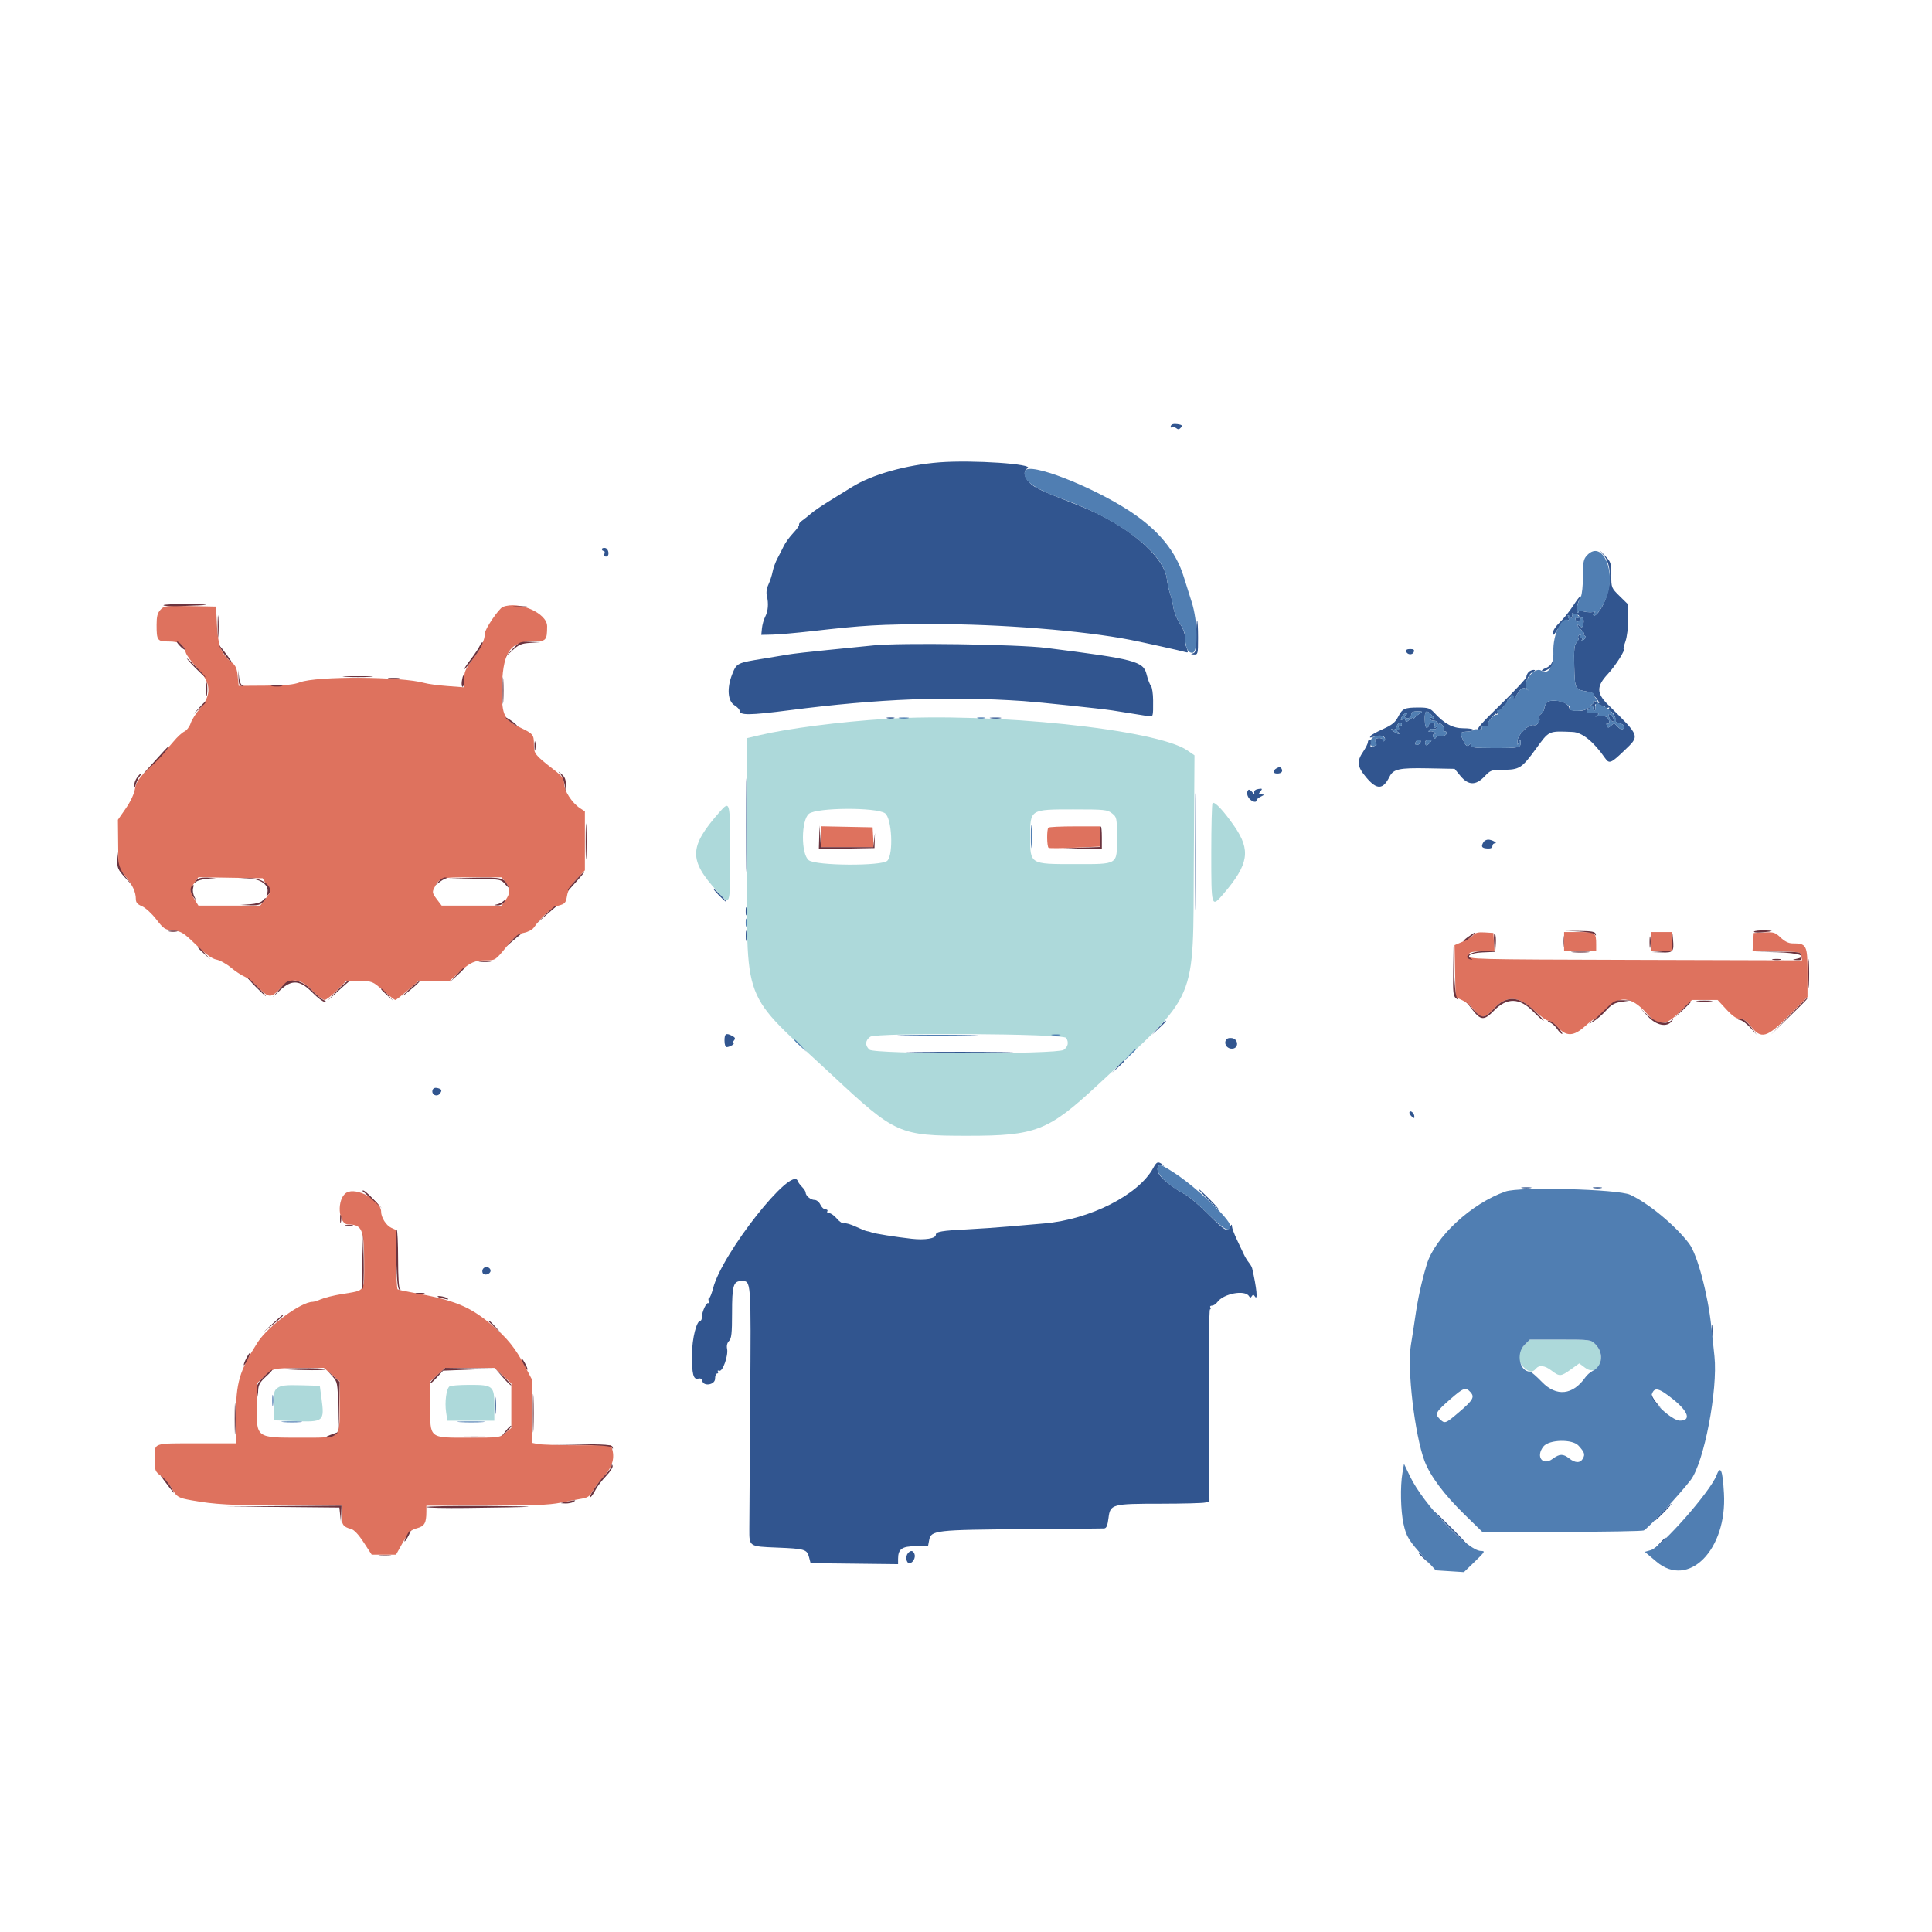 <svg id="svg" version="1.1" xmlns="http://www.w3.org/2000/svg" xmlns:xlink="http://www.w3.org/1999/xlink" width="400" height="400" viewBox="0, 0, 400,400"><g id="svgg"><path id="path0" d="M183.398 148.836 C 173.929 149.430,163.166 150.818,157.324 152.196 L 154.688 152.819 154.694 176.116 C 154.704 209.068,153.012 204.618,172.406 222.702 C 185.392 234.810,186.169 235.156,200.391 235.156 C 214.435 235.156,217.031 234.144,227.190 224.703 C 248.372 205.019,246.970 208.279,247.165 178.290 L 247.307 156.385 245.821 155.363 C 239.478 150.998,205.515 147.446,183.398 148.836 M251.047 166.271 C 250.901 166.417,250.781 171.077,250.781 176.628 C 250.781 187.938,250.799 187.996,253.294 185.081 C 258.539 178.954,259.006 176.051,255.551 171.053 C 253.331 167.842,251.461 165.857,251.047 166.271 M148.971 168.134 C 142.611 175.369,142.547 178.031,148.574 184.641 C 151.246 187.571,151.172 187.795,151.172 176.781 C 151.172 165.823,151.134 165.674,148.971 168.134 M183.240 168.386 C 184.647 169.388,185.015 176.771,183.729 178.192 C 182.682 179.348,168.924 179.268,167.435 178.097 C 165.820 176.826,165.852 169.819,167.480 168.486 C 169.072 167.183,181.441 167.104,183.240 168.386 M230.221 168.388 C 231.220 169.174,231.250 169.322,231.250 173.444 C 231.250 179.147,231.642 178.906,222.356 178.906 C 213.223 178.906,213.281 178.943,213.281 173.242 C 213.281 167.556,213.247 167.578,222.195 167.578 C 228.682 167.578,229.267 167.637,230.221 168.388 M220.738 214.887 C 221.322 215.809,221.132 216.726,220.226 217.361 C 218.866 218.313,181.066 218.277,180.011 217.322 C 179.048 216.450,179.112 215.412,180.176 214.644 C 181.399 213.761,220.172 213.993,220.738 214.887 M315.595 278.486 C 314.138 279.942,314.068 281.682,315.412 283.026 C 316.511 284.125,317.274 284.236,317.969 283.398 C 318.677 282.545,319.798 282.679,321.254 283.789 C 322.891 285.037,323.151 285.020,325.234 283.524 L 326.963 282.282 328.191 283.190 C 330.960 285.238,332.829 280.840,330.275 278.287 C 329.356 277.368,329.171 277.344,323.035 277.344 L 316.737 277.344 315.595 278.486 M57.520 287.316 C 56.736 287.868,56.641 288.265,56.641 290.993 L 56.641 294.052 60.840 294.218 C 67.045 294.464,67.209 294.329,66.559 289.500 L 66.211 286.914 62.305 286.806 C 59.241 286.721,58.209 286.831,57.520 287.316 M93.085 287.029 C 92.425 287.449,92.043 290.256,92.360 292.365 L 92.626 294.141 97.485 294.141 L 102.344 294.141 102.344 291.076 C 102.344 286.940,102.082 286.717,97.235 286.725 C 95.211 286.728,93.343 286.865,93.085 287.029 " stroke="none" fill="#add9da" fill-rule="evenodd"></path><path id="path1" d="M33.228 126.235 C 32.608 126.901,32.422 127.617,32.422 129.339 C 32.422 132.624,32.558 132.813,34.942 132.813 C 37.142 132.813,37.940 133.341,38.479 135.156 C 38.639 135.693,39.714 137.131,40.869 138.350 C 43.713 141.353,43.884 143.817,41.443 146.638 C 40.603 147.608,39.719 148.999,39.478 149.729 C 39.237 150.459,38.646 151.236,38.164 151.456 C 37.683 151.675,36.677 152.601,35.930 153.513 C 35.182 154.426,33.137 156.634,31.386 158.420 C 28.689 161.172,28.161 161.926,27.933 163.354 C 27.771 164.368,27.017 165.973,26.039 167.383 L 24.414 169.727 24.465 174.683 L 24.517 179.639 25.908 181.336 C 27.433 183.198,28.125 184.700,28.125 186.153 C 28.125 186.852,28.458 187.238,29.399 187.631 C 30.100 187.924,31.423 189.135,32.339 190.322 C 33.876 192.314,34.148 192.494,35.866 192.660 C 37.551 192.821,38.002 193.104,40.606 195.632 C 42.624 197.591,43.880 198.500,44.808 198.674 C 45.537 198.811,46.871 199.542,47.773 200.299 C 48.676 201.056,49.941 201.901,50.586 202.176 C 51.230 202.452,52.541 203.481,53.499 204.464 C 55.629 206.649,56.123 206.673,57.961 204.688 C 60.155 202.316,62.036 202.425,64.648 205.078 C 65.707 206.152,66.849 207.031,67.188 207.031 C 67.526 207.031,68.668 206.152,69.727 205.078 L 71.650 203.125 74.369 203.125 C 77.072 203.125,77.101 203.137,79.333 205.078 C 80.568 206.152,81.701 207.031,81.850 207.031 C 81.999 207.031,83.135 206.152,84.375 205.078 L 86.630 203.125 89.839 203.125 L 93.049 203.125 95.054 201.323 C 97.418 199.197,98.256 198.828,100.723 198.828 C 102.532 198.828,102.610 198.776,104.784 196.114 C 106.607 193.883,107.265 193.351,108.481 193.125 C 109.303 192.972,110.217 192.486,110.536 192.030 C 112.123 189.769,114.264 187.866,115.639 187.496 C 116.979 187.135,117.147 186.942,117.395 185.476 C 117.590 184.323,118.164 183.325,119.381 182.023 L 121.094 180.192 121.094 174.090 L 121.094 167.987 120.060 167.309 C 118.441 166.249,116.797 163.719,116.797 162.290 C 116.797 161.218,116.464 160.765,114.613 159.321 C 110.740 156.299,110.547 156.057,110.541 154.217 C 110.533 152.083,110.423 151.944,107.682 150.620 C 104.410 149.040,103.905 148.038,103.925 143.164 C 103.956 135.300,105.462 132.813,110.190 132.813 C 113.086 132.813,113.265 132.631,113.276 129.663 C 113.286 126.931,107.386 124.356,104.102 125.658 C 103.275 125.986,100.391 130.233,100.391 131.121 C 100.391 132.504,99.526 134.305,97.710 136.708 C 96.382 138.465,96.094 139.154,96.094 140.573 L 96.094 142.300 92.641 142.039 C 90.742 141.896,88.610 141.613,87.905 141.410 C 83.138 140.043,65.568 139.944,62.086 141.265 C 60.782 141.760,58.996 141.932,54.883 141.958 L 49.414 141.992 49.211 139.970 C 49.051 138.386,48.783 137.772,47.969 137.132 C 45.819 135.441,45.133 133.722,44.922 129.492 L 44.727 125.586 39.381 125.477 C 34.293 125.374,33.996 125.411,33.228 126.235 M169.922 173.231 L 169.922 175.391 175.411 175.391 L 180.900 175.391 180.782 173.340 L 180.664 171.289 175.293 171.180 L 169.922 171.072 169.922 173.231 M217.057 171.354 C 216.688 171.723,216.733 175.305,217.110 175.538 C 217.282 175.644,219.743 175.628,222.579 175.502 L 227.734 175.273 227.734 173.183 L 227.734 171.094 222.526 171.094 C 219.661 171.094,217.201 171.211,217.057 171.354 M55.201 183.254 L 56.023 184.673 54.945 186.086 L 53.866 187.500 47.473 187.500 L 41.079 187.500 40.266 186.184 C 39.253 184.546,39.254 184.190,40.267 182.766 L 41.082 181.622 47.730 181.729 L 54.379 181.836 55.201 183.254 M104.659 182.670 C 105.682 183.970,105.682 184.931,104.661 186.365 L 103.853 187.500 97.650 187.500 L 91.446 187.500 90.422 186.158 C 89.538 184.999,89.463 184.693,89.867 183.912 C 91.041 181.643,91.050 181.641,97.688 181.641 L 103.850 181.641 104.659 182.670 M305.049 193.589 C 304.749 193.951,303.749 194.571,302.826 194.966 L 301.150 195.685 301.258 201.063 L 301.367 206.440 302.763 207.097 C 303.531 207.458,304.639 208.382,305.225 209.150 C 306.617 210.976,307.343 210.912,309.333 208.789 C 311.907 206.043,314.449 206.163,317.611 209.180 C 318.850 210.361,320.196 211.328,320.602 211.328 C 321.008 211.328,321.885 211.943,322.551 212.695 C 324.269 214.635,325.826 214.581,328.125 212.500 C 329.075 211.641,330.006 210.938,330.195 210.938 C 330.385 210.938,331.387 210.059,332.422 208.984 C 335.261 206.038,337.752 206.270,340.901 209.773 C 343.451 212.609,344.720 212.537,347.921 209.375 L 350.294 207.031 352.955 207.031 L 355.617 207.031 357.422 208.984 C 358.699 210.367,359.524 210.938,360.245 210.938 C 360.965 210.938,361.624 211.394,362.500 212.500 C 364.646 215.209,365.801 214.880,370.417 210.247 L 374.219 206.431 374.219 201.325 C 374.219 195.649,374.042 195.313,371.072 195.313 C 370.315 195.313,369.484 194.901,368.670 194.123 C 367.545 193.048,367.218 192.945,365.256 193.049 L 363.086 193.164 362.967 195.008 L 362.849 196.851 367.850 196.961 C 372.705 197.067,372.855 197.096,372.977 197.951 L 373.102 198.832 338.602 198.733 C 304.395 198.634,304.102 198.626,304.102 197.852 C 304.102 197.158,304.401 197.057,306.759 196.954 L 309.416 196.838 309.298 195.001 L 309.180 193.164 307.388 193.048 C 306.080 192.963,305.448 193.109,305.049 193.589 M323.828 194.922 L 323.828 196.875 327.148 196.875 L 330.469 196.875 330.469 195.540 C 330.469 193.086,330.306 192.969,326.911 192.969 L 323.828 192.969 323.828 194.922 M341.797 194.922 L 341.797 196.875 343.945 196.875 L 346.094 196.875 346.094 194.922 L 346.094 192.969 343.945 192.969 L 341.797 192.969 341.797 194.922 M71.756 246.918 C 69.657 248.139,69.965 253.516,72.133 253.516 C 74.927 253.516,75.391 254.598,75.391 261.125 C 75.391 267.691,75.807 267.087,70.703 267.936 C 69.092 268.204,67.196 268.673,66.491 268.977 C 65.785 269.282,64.994 269.531,64.733 269.532 C 62.327 269.533,55.487 274.569,53.347 277.915 C 49.562 283.831,48.850 286.256,48.838 293.262 L 48.828 298.828 41.048 298.828 C 31.466 298.828,32.031 298.633,32.031 301.949 C 32.031 304.505,32.077 304.630,33.374 305.619 C 34.113 306.183,35.107 307.338,35.584 308.186 C 36.560 309.922,36.896 310.123,39.648 310.620 C 44.438 311.484,47.807 311.672,58.887 311.695 L 70.703 311.719 70.703 313.624 C 70.703 315.627,71.046 316.140,72.656 316.543 C 73.294 316.703,74.210 317.671,75.295 319.332 L 76.958 321.875 79.476 321.875 L 81.993 321.875 83.409 319.343 C 84.624 317.170,85.036 316.754,86.313 316.410 C 87.897 315.984,88.266 315.340,88.276 312.988 L 88.281 311.719 100.684 311.718 C 110.277 311.718,113.750 311.582,116.016 311.120 C 117.627 310.792,119.628 310.414,120.462 310.281 C 121.627 310.095,122.125 309.764,122.610 308.851 C 122.958 308.198,123.998 306.834,124.921 305.822 C 126.663 303.911,127.270 302.098,126.798 300.217 L 126.548 299.219 119.573 299.219 C 115.736 299.219,112.048 299.109,111.377 298.975 L 110.156 298.730 110.156 292.198 L 110.156 285.665 108.740 282.969 C 106.715 279.116,105.016 277.010,101.649 274.178 C 97.190 270.428,93.959 269.133,85.161 267.569 C 83.767 267.321,82.492 267.036,82.329 266.935 C 82.165 266.833,82.031 264.033,82.031 260.711 L 82.031 254.671 81.025 254.212 C 79.947 253.721,78.906 252.072,78.906 250.854 C 78.906 248.531,73.808 245.725,71.756 246.918 M68.680 284.601 L 70.313 285.998 70.313 291.046 C 70.313 297.989,70.731 297.656,62.008 297.656 C 53.039 297.656,53.125 297.720,53.125 291.079 L 53.125 286.487 54.590 285.088 C 56.510 283.253,56.443 283.270,62.137 283.234 L 67.047 283.203 68.680 284.601 M104.110 284.815 L 105.859 286.428 105.859 291.031 L 105.859 295.634 104.658 296.645 C 103.473 297.642,103.367 297.656,97.114 297.656 C 88.747 297.656,89.063 297.915,89.063 291.046 L 89.063 286.028 90.626 284.616 L 92.190 283.203 97.275 283.203 L 102.361 283.203 104.110 284.815 " stroke="none" fill="#de725e" fill-rule="evenodd"></path><path id="path2" d="M242.402 88.176 C 242.285 88.481,242.370 88.605,242.600 88.463 C 242.822 88.326,243.236 88.407,243.520 88.643 C 243.902 88.960,244.155 88.930,244.489 88.527 C 244.856 88.085,244.721 87.950,243.775 87.811 C 243.018 87.700,242.536 87.828,242.402 88.176 M194.531 95.720 C 187.616 96.252,180.544 98.244,176.384 100.834 C 175.086 101.642,172.881 103.006,171.484 103.864 C 170.088 104.722,168.478 105.830,167.907 106.325 C 167.337 106.821,166.511 107.478,166.073 107.786 C 165.635 108.094,165.352 108.468,165.444 108.617 C 165.536 108.767,164.995 109.544,164.240 110.344 C 163.485 111.144,162.602 112.352,162.278 113.028 C 161.954 113.705,161.359 114.873,160.955 115.625 C 160.552 116.377,160.105 117.607,159.961 118.359 C 159.818 119.111,159.431 120.299,159.102 120.998 C 158.733 121.782,158.603 122.680,158.765 123.341 C 159.154 124.940,159.032 126.509,158.427 127.680 C 158.130 128.254,157.826 129.336,157.752 130.084 L 157.617 131.445 159.961 131.390 C 161.250 131.359,164.854 131.043,167.969 130.689 C 179.010 129.431,181.962 129.260,193.359 129.221 C 206.867 129.174,224.262 130.563,233.984 132.466 C 236.790 133.015,244.534 134.733,245.411 135.000 C 245.985 135.176,246.040 135.065,245.750 134.304 C 245.330 133.199,245.313 133.094,245.313 131.695 C 245.313 131.081,244.841 129.894,244.265 129.058 C 243.689 128.223,243.094 126.748,242.943 125.781 C 242.792 124.814,242.476 123.496,242.241 122.852 C 242.005 122.207,241.717 120.889,241.600 119.922 C 241.008 115.027,233.232 108.523,223.344 104.651 C 215.465 101.565,214.244 101.000,213.184 99.951 C 211.980 98.760,211.791 97.483,212.740 96.951 C 214.311 96.072,201.353 95.196,194.531 95.720 M124.609 113.706 C 124.609 113.902,124.780 114.063,124.988 114.063 C 125.196 114.063,125.265 114.326,125.141 114.648 C 125.006 115.002,125.139 115.234,125.479 115.234 C 126.274 115.234,126.073 113.565,125.263 113.446 C 124.904 113.394,124.609 113.511,124.609 113.706 M332.182 115.167 C 334.101 117.609,333.444 123.561,330.897 126.798 C 330.481 127.327,330.037 127.594,329.912 127.390 C 329.786 127.187,329.903 126.915,330.173 126.787 C 330.443 126.659,330.261 126.629,329.768 126.721 C 329.275 126.813,328.349 126.739,327.710 126.555 C 326.897 126.322,326.627 126.350,326.811 126.648 C 326.962 126.893,326.894 126.963,326.652 126.813 C 326.247 126.563,326.533 124.824,327.141 123.841 C 327.278 123.619,327.297 123.438,327.183 123.438 C 327.070 123.438,326.378 124.360,325.647 125.488 C 324.915 126.616,323.679 128.145,322.900 128.885 C 322.122 129.626,321.487 130.592,321.491 131.034 C 321.496 131.676,321.670 131.563,322.359 130.469 C 323.322 128.940,324.257 128.103,324.698 128.375 C 324.859 128.475,324.872 128.239,324.727 127.852 C 324.494 127.230,324.541 127.212,325.131 127.692 C 325.722 128.173,325.768 128.154,325.527 127.526 C 325.311 126.964,325.397 126.872,325.941 127.081 C 326.318 127.225,326.700 127.344,326.790 127.344 C 326.880 127.344,326.953 127.530,326.953 127.757 C 326.953 127.985,326.777 128.062,326.563 127.930 C 326.348 127.797,326.172 127.864,326.172 128.079 C 326.172 128.765,326.863 128.924,327.105 128.293 C 327.468 127.347,328.043 127.988,327.830 129.101 C 327.678 129.895,327.531 130.005,327.101 129.648 C 326.226 128.922,326.487 129.587,327.417 130.454 C 327.888 130.892,328.107 131.253,327.906 131.256 C 327.704 131.259,327.767 131.407,328.046 131.583 C 328.444 131.836,328.408 132.023,327.873 132.456 C 327.435 132.812,327.298 132.835,327.487 132.520 C 327.652 132.245,327.589 132.031,327.344 132.031 C 327.104 132.031,327.032 131.828,327.186 131.580 C 327.360 131.299,327.293 131.235,327.007 131.412 C 326.756 131.567,326.652 131.860,326.776 132.061 C 326.901 132.263,326.737 132.694,326.412 133.019 C 325.941 133.490,325.843 134.489,325.929 137.932 C 326.047 142.677,326.086 142.754,328.607 143.179 C 329.418 143.317,329.982 143.589,329.861 143.785 C 329.740 143.980,329.785 144.141,329.961 144.141 C 330.137 144.141,330.507 144.503,330.783 144.945 C 331.252 145.696,331.230 145.720,330.439 145.297 C 329.957 145.039,329.699 145.014,329.838 145.240 C 329.973 145.458,329.862 145.725,329.592 145.834 C 329.212 145.988,329.217 146.039,329.613 146.063 C 329.894 146.080,330.023 146.257,329.899 146.457 C 329.776 146.657,329.844 146.926,330.051 147.054 C 330.263 147.185,330.358 146.925,330.269 146.459 C 330.150 145.841,330.262 145.690,330.712 145.863 C 331.043 145.990,331.574 146.094,331.891 146.094 C 332.208 146.094,332.361 146.268,332.229 146.480 C 332.086 146.712,332.272 146.761,332.695 146.602 C 333.337 146.361,333.347 146.404,332.813 147.095 C 332.272 147.793,332.279 147.811,332.904 147.321 C 333.538 146.824,334.656 148.238,334.451 149.277 C 334.424 149.417,334.835 149.640,335.365 149.773 C 336.357 150.022,336.617 150.557,335.948 150.970 C 335.739 151.099,335.264 150.851,334.893 150.417 C 334.286 149.709,334.153 149.689,333.564 150.222 C 332.978 150.753,332.884 150.750,332.670 150.192 C 332.531 149.831,332.593 149.669,332.817 149.807 C 333.354 150.139,333.303 149.084,332.756 148.537 C 332.509 148.291,331.762 148.171,331.095 148.271 C 330.116 148.418,330.033 148.381,330.664 148.082 C 331.460 147.704,330.480 147.435,329.004 147.627 C 328.735 147.662,328.516 147.507,328.516 147.283 C 328.516 147.058,328.721 146.875,328.971 146.875 C 329.222 146.875,329.314 146.762,329.176 146.624 C 329.038 146.486,328.669 146.585,328.357 146.845 C 327.701 147.389,325.014 147.260,324.922 146.680 C 324.781 145.785,323.599 145.128,322.032 145.074 C 320.364 145.015,320.002 145.292,319.689 146.864 C 319.626 147.181,319.304 147.638,318.973 147.879 C 318.642 148.121,318.473 148.421,318.596 148.544 C 319.101 149.049,318.319 150.307,317.615 150.123 C 316.545 149.843,314.253 152.015,314.176 153.381 C 314.123 154.326,314.164 154.375,314.451 153.711 C 314.780 152.950,314.790 152.951,314.816 153.763 C 314.851 154.821,314.487 154.890,308.984 154.880 C 305.334 154.873,304.515 154.768,304.612 154.323 C 304.707 153.889,304.614 153.871,304.172 154.239 C 303.714 154.619,303.491 154.448,302.945 153.296 C 302.170 151.664,302.217 151.568,303.852 151.453 C 305.899 151.309,305.220 150.781,302.988 150.781 C 300.784 150.781,299.057 149.853,296.905 147.514 C 296.092 146.631,295.638 146.484,293.714 146.484 C 290.792 146.484,290.346 146.688,289.461 148.421 C 288.885 149.551,288.202 150.104,286.366 150.928 C 285.071 151.509,283.907 152.154,283.779 152.360 C 283.496 152.818,283.502 152.818,285.033 152.379 C 286.201 152.044,287.213 152.761,286.533 153.441 C 286.420 153.554,286.328 153.443,286.328 153.194 C 286.328 152.946,285.902 152.778,285.382 152.821 C 284.624 152.884,284.506 153.031,284.789 153.559 C 285.042 154.031,284.968 154.285,284.531 154.453 C 283.662 154.787,283.645 154.772,283.871 153.906 C 283.985 153.469,283.883 153.125,283.639 153.125 C 283.399 153.125,283.203 153.364,283.203 153.656 C 283.203 153.949,282.764 154.835,282.227 155.627 C 280.851 157.654,280.980 158.720,282.874 160.965 C 285.066 163.565,286.333 163.523,287.688 160.806 C 288.477 159.222,289.679 158.959,295.599 159.073 L 301.159 159.180 302.366 160.645 C 304.001 162.629,305.559 162.659,307.368 160.742 C 308.579 159.458,308.808 159.375,311.146 159.375 C 314.561 159.375,315.068 159.055,317.970 155.072 C 320.775 151.220,320.528 151.334,325.586 151.542 C 327.558 151.623,329.913 153.517,332.291 156.934 C 333.167 158.192,333.509 158.064,336.230 155.456 C 339.567 152.258,339.677 152.575,332.900 145.874 C 330.510 143.511,330.512 142.081,332.909 139.519 C 334.477 137.842,336.667 134.375,336.158 134.375 C 336.056 134.375,336.228 133.650,336.541 132.763 C 336.854 131.877,337.109 129.804,337.109 128.157 L 337.109 125.163 335.352 123.438 C 333.611 121.729,333.594 121.687,333.594 119.065 C 333.594 116.637,333.494 116.313,332.378 115.143 L 331.161 113.867 332.182 115.167 M247.656 131.807 C 247.656 134.614,247.555 135.125,246.973 135.278 C 246.458 135.412,246.507 135.467,247.168 135.502 C 248.018 135.545,248.047 135.430,248.047 132.031 C 248.047 130.098,247.959 128.516,247.852 128.516 C 247.744 128.516,247.656 129.997,247.656 131.807 M180.859 133.621 C 179.033 133.816,174.727 134.247,171.289 134.580 C 167.852 134.914,164.160 135.339,163.086 135.525 C 162.012 135.711,159.814 136.077,158.203 136.338 C 152.567 137.250,152.527 137.270,151.610 139.554 C 150.454 142.434,150.653 145.166,152.082 146.033 C 152.656 146.381,153.125 146.885,153.125 147.153 C 153.125 148.126,155.201 148.106,163.366 147.055 C 182.024 144.655,196.260 144.096,211.914 145.150 C 214.957 145.355,227.927 146.720,230.273 147.082 C 230.918 147.181,232.588 147.447,233.984 147.672 C 235.381 147.896,237.007 148.156,237.598 148.249 C 238.793 148.437,238.751 148.556,238.740 144.998 C 238.736 143.644,238.533 142.295,238.289 142.001 C 238.044 141.707,237.635 140.618,237.379 139.581 C 236.723 136.920,234.952 136.456,216.602 134.138 C 210.703 133.393,186.316 133.040,180.859 133.621 M291.113 134.863 C 291.356 135.593,292.446 135.673,292.712 134.980 C 292.884 134.531,292.687 134.375,291.947 134.375 C 291.324 134.375,291.011 134.558,291.113 134.863 M321.224 137.335 C 321.094 137.673,320.547 138.118,320.010 138.322 C 319.472 138.526,319.128 138.790,319.245 138.907 C 319.629 139.290,321.745 137.954,321.745 137.328 C 321.745 136.547,321.525 136.550,321.224 137.335 M316.484 139.141 C 316.227 139.398,316.016 139.851,316.016 140.147 C 316.016 140.443,313.599 143.033,310.645 145.904 C 306.751 149.686,305.508 151.107,306.125 151.066 C 306.594 151.035,306.891 150.870,306.786 150.700 C 306.607 150.410,307.214 150.228,307.939 150.354 C 308.116 150.385,308.164 150.253,308.045 150.061 C 307.927 149.868,308.265 149.205,308.797 148.586 C 309.329 147.967,309.765 147.616,309.765 147.807 C 309.765 147.997,310.158 147.645,310.637 147.025 C 311.117 146.406,311.644 145.840,311.809 145.768 C 311.974 145.697,312.109 145.408,312.109 145.126 C 312.109 144.478,313.277 143.999,313.293 144.641 C 313.300 144.903,313.500 144.766,313.738 144.336 C 314.684 142.632,315.313 142.160,315.977 142.658 C 316.479 143.035,316.515 143.028,316.160 142.625 C 315.530 141.911,316.299 139.629,317.340 139.124 C 317.914 138.846,317.980 138.717,317.559 138.698 C 317.226 138.684,316.742 138.883,316.484 139.141 M293.945 147.732 C 293.516 147.976,293.035 148.366,292.877 148.599 C 292.719 148.833,292.587 148.864,292.584 148.670 C 292.581 148.475,292.227 148.635,291.797 149.023 C 291.281 149.490,291.016 149.563,291.016 149.237 C 291.016 148.956,290.760 148.843,290.421 148.973 C 289.935 149.159,289.902 149.059,290.239 148.429 C 290.466 148.004,290.866 147.659,291.127 147.662 C 291.458 147.666,291.441 147.770,291.072 148.004 C 290.702 148.238,290.673 148.421,290.974 148.607 C 291.539 148.956,292.188 148.540,292.188 147.829 C 292.188 147.451,292.607 147.270,293.457 147.278 C 294.604 147.288,294.651 147.332,293.945 147.732 M296.261 147.879 C 296.951 148.569,297.079 149.000,296.484 148.633 C 296.270 148.500,296.094 148.578,296.094 148.805 C 296.094 149.033,296.445 149.219,296.875 149.219 C 297.305 149.219,297.656 149.424,297.656 149.674 C 297.656 149.925,297.763 150.024,297.893 149.893 C 298.287 149.500,299.137 150.541,298.908 151.136 C 298.789 151.447,298.867 151.584,299.087 151.448 C 299.303 151.315,299.479 151.462,299.479 151.775 C 299.479 152.257,298.863 152.453,297.798 152.310 C 297.660 152.292,297.421 152.483,297.266 152.734 C 297.067 153.056,296.914 153.009,296.746 152.572 C 296.610 152.217,296.712 151.951,296.985 151.947 C 297.295 151.943,297.263 151.816,296.894 151.582 C 296.582 151.385,296.159 151.327,295.954 151.453 C 295.745 151.583,295.711 151.475,295.878 151.206 C 296.040 150.943,296.413 150.820,296.707 150.933 C 297.000 151.046,297.361 150.942,297.509 150.704 C 297.683 150.421,297.597 150.381,297.260 150.590 C 296.888 150.819,296.810 150.733,296.982 150.285 C 297.152 149.842,297.009 149.677,296.489 149.716 C 296.087 149.747,295.789 149.933,295.828 150.130 C 295.867 150.327,295.701 150.561,295.460 150.651 C 295.179 150.755,295.009 150.175,294.986 149.039 C 294.948 147.162,295.260 146.878,296.261 147.879 M333.080 147.930 C 332.971 148.107,333.113 148.567,333.396 148.953 C 333.678 149.340,333.999 149.512,334.108 149.335 C 334.217 149.159,334.075 148.699,333.792 148.312 C 333.509 147.926,333.189 147.754,333.080 147.930 M183.691 148.707 C 184.067 148.805,184.683 148.805,185.059 148.707 C 185.435 148.609,185.127 148.528,184.375 148.528 C 183.623 148.528,183.315 148.609,183.691 148.707 M205.181 148.718 C 205.775 148.808,206.654 148.805,207.134 148.712 C 207.615 148.620,207.129 148.546,206.055 148.549 C 204.980 148.552,204.587 148.628,205.181 148.718 M290.234 150.023 C 290.234 150.251,290.029 150.310,289.777 150.154 C 289.470 149.964,289.402 150.085,289.570 150.522 C 289.718 150.908,289.626 151.174,289.343 151.178 C 289.042 151.182,289.083 151.323,289.453 151.563 C 289.775 151.771,289.853 151.944,289.625 151.947 C 289.398 151.950,288.871 151.689,288.454 151.366 C 287.918 150.952,287.881 150.843,288.328 150.998 C 288.746 151.142,289.031 150.945,289.170 150.413 C 289.385 149.590,290.234 149.279,290.234 150.023 M294.141 153.493 C 294.141 153.953,293.379 154.446,293.099 154.167 C 292.819 153.887,293.312 153.125,293.773 153.125 C 293.975 153.125,294.141 153.290,294.141 153.493 M296.094 153.711 C 295.826 154.033,295.483 154.297,295.330 154.297 C 295.177 154.297,295.052 154.033,295.052 153.711 C 295.052 153.389,295.396 153.125,295.816 153.125 C 296.451 153.125,296.498 153.224,296.094 153.711 M154.475 170.898 C 154.475 179.492,154.527 182.952,154.589 178.587 C 154.652 174.222,154.652 167.191,154.589 162.962 C 154.526 158.733,154.475 162.305,154.475 170.898 M247.447 176.367 C 247.447 187.109,247.497 191.448,247.558 186.008 C 247.620 180.568,247.620 171.779,247.558 166.477 C 247.497 161.174,247.447 165.625,247.447 176.367 M264.351 159.034 C 263.445 159.541,263.488 160.156,264.430 160.156 C 265.320 160.156,265.684 159.712,265.302 159.093 C 265.117 158.795,264.812 158.776,264.351 159.034 M258.457 163.548 C 258.030 163.975,258.173 164.869,258.761 165.458 C 259.378 166.074,260.156 166.201,260.156 165.685 C 260.156 165.503,260.552 165.163,261.035 164.930 C 261.796 164.563,261.816 164.502,261.183 164.480 C 260.558 164.457,260.527 164.362,260.969 163.830 C 261.421 163.284,261.366 163.224,260.528 163.351 C 259.944 163.439,259.611 163.720,259.674 164.072 C 259.751 164.505,259.644 164.480,259.244 163.971 C 258.951 163.598,258.597 163.408,258.457 163.548 M307.163 174.316 C 306.577 175.255,306.748 175.587,307.862 175.668 C 308.623 175.723,308.984 175.566,308.984 175.180 C 308.984 174.866,309.204 174.607,309.473 174.603 C 310.227 174.594,308.912 173.841,308.129 173.834 C 307.765 173.831,307.331 174.048,307.163 174.316 M148.828 185.352 C 149.557 186.104,150.241 186.719,150.349 186.719 C 150.456 186.719,149.948 186.104,149.219 185.352 C 148.490 184.600,147.806 183.984,147.698 183.984 C 147.591 183.984,148.099 184.600,148.828 185.352 M154.388 188.672 C 154.388 189.424,154.468 189.731,154.566 189.355 C 154.664 188.979,154.664 188.364,154.566 187.988 C 154.468 187.612,154.388 187.920,154.388 188.672 M154.403 193.750 C 154.403 194.717,154.479 195.112,154.573 194.629 C 154.666 194.146,154.666 193.354,154.573 192.871 C 154.479 192.388,154.403 192.783,154.403 193.750 M239.823 212.793 L 238.477 214.258 239.941 212.912 C 241.305 211.659,241.586 211.328,241.288 211.328 C 241.222 211.328,240.563 211.987,239.823 212.793 M150.000 215.430 C 150.000 216.266,150.190 216.795,150.488 216.791 C 151.042 216.784,152.334 216.031,151.808 216.022 C 151.620 216.018,151.675 215.764,151.931 215.457 C 152.301 215.011,152.237 214.814,151.613 214.480 C 150.332 213.795,150.000 213.990,150.000 215.430 M253.754 215.458 C 253.415 216.342,254.234 217.252,255.239 217.109 C 256.539 216.923,256.363 215.075,255.030 214.920 C 254.353 214.842,253.921 215.024,253.754 215.458 M189.773 217.871 C 194.783 217.933,202.869 217.933,207.742 217.871 C 212.615 217.809,208.516 217.758,198.633 217.758 C 188.750 217.758,184.763 217.809,189.773 217.871 M231.421 220.801 L 230.273 222.070 231.543 220.923 C 232.241 220.292,232.813 219.721,232.813 219.653 C 232.813 219.352,232.490 219.617,231.421 220.801 M89.576 225.633 C 89.199 226.615,90.492 227.246,91.107 226.380 C 91.567 225.733,91.459 225.495,90.601 225.271 C 90.101 225.140,89.713 225.277,89.576 225.633 M291.797 230.388 C 291.797 230.595,292.046 230.971,292.351 231.224 C 292.797 231.594,292.886 231.550,292.806 231.000 C 292.701 230.284,291.797 229.736,291.797 230.388 M238.751 241.846 C 235.737 247.377,225.668 252.494,216.211 253.299 C 214.707 253.428,211.455 253.708,208.984 253.923 C 206.514 254.138,202.646 254.406,200.391 254.518 C 194.962 254.788,193.750 254.997,193.750 255.664 C 193.750 256.417,191.498 256.785,188.765 256.478 C 185.443 256.106,181.137 255.421,180.469 255.158 C 180.146 255.031,179.707 254.914,179.492 254.897 C 179.277 254.880,178.246 254.464,177.199 253.972 C 176.153 253.480,175.063 253.167,174.777 253.277 C 174.490 253.387,173.819 252.958,173.286 252.324 C 172.752 251.691,172.031 251.172,171.682 251.172 C 171.333 251.172,171.156 250.996,171.289 250.781 C 171.422 250.566,171.253 250.391,170.913 250.391 C 170.574 250.391,170.096 249.951,169.851 249.414 C 169.602 248.868,169.077 248.438,168.659 248.438 C 167.847 248.438,166.797 247.572,166.797 246.903 C 166.797 246.673,166.467 246.155,166.064 245.752 C 165.662 245.349,165.258 244.798,165.168 244.528 C 164.024 241.094,149.495 259.474,147.643 266.700 C 147.354 267.827,146.981 268.750,146.813 268.750 C 146.646 268.750,146.619 269.058,146.754 269.434 C 146.889 269.810,146.851 269.982,146.670 269.818 C 146.299 269.480,145.313 271.574,145.313 272.701 C 145.313 273.106,145.181 273.438,145.020 273.439 C 144.215 273.443,143.293 277.084,143.269 280.356 C 143.237 284.496,143.539 285.693,144.548 285.429 C 145.010 285.308,145.316 285.472,145.395 285.882 C 145.634 287.121,148.047 286.727,148.047 285.449 C 148.047 284.858,148.233 284.375,148.461 284.375 C 148.688 284.375,148.767 284.201,148.636 283.989 C 148.504 283.776,148.633 283.693,148.922 283.804 C 149.610 284.068,150.826 280.644,150.536 279.261 C 150.401 278.619,150.550 278.021,150.943 277.629 C 151.446 277.126,151.563 276.042,151.563 271.877 C 151.563 266.165,151.831 265.234,153.482 265.234 C 155.548 265.234,155.499 264.568,155.316 290.285 C 155.222 303.470,155.143 315.303,155.139 316.580 C 155.128 320.216,155.070 320.177,160.826 320.408 C 166.648 320.641,167.081 320.770,167.505 322.405 L 167.823 323.633 176.880 323.738 L 185.938 323.843 185.938 322.738 C 185.938 320.708,186.738 320.134,189.585 320.125 L 192.136 320.117 192.371 318.870 C 192.755 316.825,193.604 316.728,212.272 316.595 C 220.884 316.534,228.225 316.467,228.585 316.445 C 229.078 316.416,229.306 315.880,229.506 314.281 C 229.864 311.414,230.177 311.329,240.390 311.323 C 244.924 311.320,249.031 311.211,249.519 311.080 L 250.405 310.843 250.300 290.968 C 250.242 280.037,250.338 271.094,250.511 271.094 C 250.685 271.094,250.719 270.918,250.586 270.703 C 250.453 270.488,250.609 270.313,250.931 270.313 C 251.254 270.313,251.748 269.991,252.029 269.598 C 253.295 267.824,257.742 266.981,258.590 268.353 C 258.822 268.729,258.951 268.730,259.180 268.359 C 259.404 267.996,259.551 268.009,259.808 268.415 C 260.458 269.441,260.198 266.745,259.245 262.581 C 259.181 262.303,258.877 261.773,258.568 261.403 C 258.260 261.034,257.804 260.294,257.555 259.760 C 257.306 259.226,256.647 257.832,256.090 256.662 C 255.534 255.491,255.073 254.261,255.066 253.927 C 255.056 253.426,254.985 253.439,254.656 254.004 C 254.023 255.092,253.658 254.878,250.123 251.350 C 248.283 249.515,246.141 247.685,245.362 247.285 C 243.248 246.197,240.733 244.278,240.044 243.227 C 239.321 242.124,239.625 240.975,240.560 241.272 C 241.118 241.450,241.128 241.420,240.625 241.058 C 239.730 240.415,239.472 240.523,238.751 241.846 M315.137 245.979 C 315.620 246.072,316.411 246.072,316.895 245.979 C 317.378 245.886,316.982 245.810,316.016 245.810 C 315.049 245.810,314.653 245.886,315.137 245.979 M329.985 245.979 C 330.471 246.073,331.174 246.069,331.548 245.972 C 331.921 245.874,331.523 245.797,330.664 245.802 C 329.805 245.806,329.499 245.886,329.985 245.979 M250.000 248.242 C 251.167 249.424,252.210 250.391,252.317 250.391 C 252.424 250.391,251.558 249.424,250.391 248.242 C 249.224 247.061,248.181 246.094,248.074 246.094 C 247.966 246.094,248.833 247.061,250.000 248.242 M100.051 262.634 C 99.833 262.897,99.790 263.332,99.956 263.601 C 100.320 264.190,101.563 263.792,101.563 263.086 C 101.563 262.374,100.524 262.064,100.051 262.634 M354.409 275.586 C 354.412 276.660,354.487 277.053,354.577 276.459 C 354.667 275.866,354.665 274.987,354.572 274.506 C 354.479 274.026,354.406 274.512,354.409 275.586 M102.475 291.016 C 102.475 292.627,102.544 293.286,102.628 292.480 C 102.713 291.675,102.713 290.356,102.628 289.551 C 102.544 288.745,102.475 289.404,102.475 291.016 M341.828 289.092 C 341.811 289.431,342.280 290.134,342.871 290.655 L 343.945 291.602 343.116 290.625 C 342.660 290.088,342.191 289.385,342.073 289.063 C 341.889 288.561,341.854 288.565,341.828 289.092 M344.141 313.086 C 343.192 314.053,342.503 314.844,342.611 314.844 C 342.718 314.844,343.582 314.053,344.531 313.086 C 345.480 312.119,346.169 311.328,346.061 311.328 C 345.954 311.328,345.089 312.119,344.141 313.086 M300.195 316.406 C 302.120 318.340,303.783 319.922,303.890 319.922 C 303.997 319.922,302.511 318.340,300.586 316.406 C 298.661 314.473,296.999 312.891,296.891 312.891 C 296.784 312.891,298.271 314.473,300.195 316.406 M343.530 319.629 L 342.383 320.898 343.652 319.751 C 344.351 319.120,344.922 318.549,344.922 318.482 C 344.922 318.180,344.600 318.446,343.530 319.629 M187.961 321.595 C 187.415 322.252,187.629 323.633,188.276 323.633 C 188.990 323.633,189.624 322.493,189.332 321.733 C 189.038 320.965,188.526 320.914,187.961 321.595 M293.750 321.607 C 293.750 321.674,294.321 322.245,295.020 322.876 L 296.289 324.023 295.142 322.754 C 294.072 321.571,293.750 321.305,293.750 321.607 " stroke="none" fill="#31558f" fill-rule="evenodd"></path><path id="path3" d="M212.244 97.479 C 211.527 99.347,213.835 101.068,220.117 103.351 C 232.104 107.708,240.944 114.520,241.597 119.902 C 241.716 120.880,242.005 122.207,242.241 122.852 C 242.476 123.496,242.792 124.814,242.943 125.781 C 243.094 126.748,243.689 128.223,244.265 129.058 C 244.841 129.894,245.326 131.037,245.342 131.597 C 245.415 134.090,245.871 135.156,246.863 135.156 C 248.110 135.156,248.021 128.647,246.719 124.609 C 246.199 122.998,245.479 120.713,245.118 119.531 C 243.478 114.150,239.884 109.754,233.927 105.843 C 225.953 100.607,212.966 95.598,212.244 97.479 M328.584 114.967 C 327.845 115.753,327.734 116.317,327.734 119.289 C 327.734 121.169,327.539 123.072,327.301 123.518 C 326.509 124.997,326.206 126.537,326.652 126.813 C 326.894 126.963,326.962 126.893,326.811 126.648 C 326.627 126.350,326.897 126.322,327.710 126.555 C 328.349 126.739,329.275 126.813,329.768 126.721 C 330.261 126.629,330.443 126.659,330.173 126.787 C 329.903 126.915,329.786 127.187,329.912 127.390 C 330.212 127.877,331.460 126.265,332.420 124.148 C 334.858 118.776,331.825 111.517,328.584 114.967 M325.553 127.594 C 325.768 128.155,325.715 128.167,325.131 127.692 C 324.541 127.212,324.494 127.230,324.727 127.852 C 324.872 128.239,324.859 128.475,324.698 128.375 C 323.316 127.521,321.481 131.410,321.605 134.930 C 321.713 138.005,320.590 139.763,319.106 138.846 C 317.662 137.953,315.024 141.337,316.160 142.625 C 316.515 143.028,316.479 143.035,315.977 142.658 C 315.318 142.164,314.773 142.565,313.697 144.336 C 313.436 144.766,313.307 144.839,313.410 144.499 C 313.517 144.146,313.369 143.880,313.066 143.880 C 312.774 143.880,312.625 144.027,312.736 144.206 C 312.846 144.385,312.751 144.531,312.523 144.531 C 312.296 144.531,312.109 144.706,312.109 144.919 C 312.109 145.528,310.466 147.262,310.102 147.037 C 309.922 146.925,309.882 147.114,310.013 147.457 C 310.145 147.799,310.074 148.028,309.856 147.965 C 309.328 147.814,307.770 149.615,308.045 150.060 C 308.164 150.253,308.116 150.385,307.939 150.354 C 307.174 150.221,306.611 150.418,306.815 150.747 C 306.936 150.943,306.595 151.055,306.057 150.996 C 305.518 150.937,305.078 150.996,305.077 151.128 C 305.077 151.260,304.525 151.406,303.852 151.453 C 302.217 151.568,302.170 151.664,302.945 153.296 C 303.491 154.448,303.714 154.619,304.172 154.239 C 304.614 153.871,304.707 153.889,304.612 154.323 C 304.515 154.768,305.334 154.873,308.984 154.880 C 314.487 154.890,314.851 154.821,314.816 153.763 C 314.790 152.951,314.780 152.950,314.451 153.711 C 314.164 154.375,314.123 154.326,314.176 153.381 C 314.253 152.015,316.545 149.843,317.615 150.123 C 318.319 150.307,319.101 149.049,318.596 148.544 C 318.473 148.421,318.642 148.121,318.973 147.879 C 319.304 147.638,319.626 147.181,319.689 146.864 C 320.002 145.292,320.364 145.015,322.032 145.074 C 323.553 145.127,325.398 146.197,325.089 146.847 C 324.874 147.302,327.809 147.299,328.357 146.845 C 328.669 146.585,329.038 146.486,329.176 146.624 C 329.314 146.762,329.222 146.875,328.971 146.875 C 328.721 146.875,328.516 147.058,328.516 147.283 C 328.516 147.507,328.735 147.662,329.004 147.627 C 330.480 147.435,331.460 147.704,330.664 148.082 C 330.033 148.381,330.116 148.418,331.095 148.271 C 331.762 148.171,332.509 148.291,332.756 148.537 C 333.303 149.084,333.354 150.139,332.817 149.807 C 332.593 149.669,332.531 149.831,332.670 150.192 C 332.884 150.750,332.978 150.753,333.564 150.222 C 334.153 149.689,334.286 149.709,334.893 150.417 C 335.264 150.851,335.739 151.099,335.948 150.970 C 336.619 150.555,336.355 150.022,335.354 149.770 C 334.819 149.636,334.444 149.413,334.521 149.275 C 334.868 148.655,333.237 146.645,332.078 146.262 C 331.383 146.032,330.825 145.681,330.840 145.481 C 330.854 145.281,330.615 144.824,330.309 144.467 C 330.002 144.109,329.837 143.731,329.941 143.626 C 330.045 143.522,329.456 143.323,328.632 143.184 C 326.083 142.753,326.048 142.684,325.929 137.932 C 325.843 134.489,325.941 133.490,326.412 133.019 C 326.737 132.694,326.901 132.263,326.776 132.061 C 326.652 131.860,326.756 131.567,327.007 131.412 C 327.293 131.235,327.360 131.299,327.186 131.580 C 327.032 131.828,327.104 132.031,327.344 132.031 C 327.589 132.031,327.652 132.245,327.487 132.520 C 327.298 132.835,327.435 132.812,327.873 132.456 C 328.408 132.023,328.444 131.836,328.046 131.583 C 327.767 131.407,327.704 131.259,327.906 131.256 C 328.107 131.253,327.888 130.892,327.417 130.454 C 326.487 129.587,326.226 128.922,327.101 129.648 C 327.531 130.005,327.678 129.895,327.830 129.101 C 328.043 127.988,327.468 127.347,327.105 128.293 C 326.863 128.924,326.172 128.765,326.172 128.079 C 326.172 127.864,326.348 127.797,326.563 127.930 C 326.777 128.062,326.953 128.004,326.953 127.799 C 326.953 127.595,326.675 127.321,326.335 127.190 C 325.403 126.833,325.284 126.894,325.553 127.594 M330.557 145.660 C 330.354 145.791,330.236 146.207,330.294 146.584 C 330.353 146.961,330.237 147.168,330.037 147.045 C 329.838 146.922,329.776 146.657,329.899 146.457 C 330.023 146.257,329.894 146.080,329.613 146.063 C 329.217 146.039,329.212 145.988,329.592 145.834 C 329.862 145.725,329.985 145.478,329.865 145.284 C 329.745 145.090,329.934 145.041,330.286 145.176 C 330.637 145.311,330.759 145.529,330.557 145.660 M292.188 147.829 C 292.188 148.540,291.539 148.956,290.974 148.607 C 290.673 148.421,290.702 148.238,291.072 148.004 C 291.441 147.770,291.458 147.666,291.127 147.662 C 290.866 147.659,290.466 148.004,290.239 148.429 C 289.902 149.059,289.935 149.159,290.421 148.973 C 290.760 148.843,291.016 148.956,291.016 149.237 C 291.016 149.563,291.281 149.490,291.797 149.023 C 292.227 148.635,292.581 148.475,292.584 148.670 C 292.587 148.864,292.719 148.833,292.877 148.599 C 293.035 148.366,293.516 147.976,293.945 147.732 C 294.651 147.332,294.604 147.288,293.457 147.278 C 292.607 147.270,292.188 147.451,292.188 147.829 M294.986 149.039 C 295.009 150.175,295.179 150.755,295.460 150.651 C 295.701 150.561,295.867 150.327,295.828 150.130 C 295.789 149.933,296.087 149.747,296.489 149.716 C 297.009 149.677,297.152 149.842,296.982 150.285 C 296.810 150.733,296.888 150.819,297.260 150.590 C 297.597 150.381,297.683 150.421,297.509 150.704 C 297.361 150.942,297.000 151.046,296.707 150.933 C 296.413 150.820,296.040 150.943,295.878 151.206 C 295.711 151.475,295.745 151.583,295.954 151.453 C 296.159 151.327,296.582 151.385,296.894 151.582 C 297.263 151.816,297.295 151.943,296.985 151.947 C 296.712 151.951,296.610 152.217,296.746 152.572 C 296.914 153.009,297.067 153.056,297.266 152.734 C 297.421 152.483,297.660 152.292,297.798 152.310 C 298.863 152.453,299.479 152.257,299.479 151.775 C 299.479 151.462,299.303 151.315,299.087 151.448 C 298.867 151.584,298.789 151.447,298.908 151.136 C 299.137 150.541,298.287 149.500,297.893 149.893 C 297.763 150.024,297.656 149.925,297.656 149.674 C 297.656 149.424,297.305 149.219,296.875 149.219 C 296.445 149.219,296.094 149.033,296.094 148.805 C 296.094 148.578,296.270 148.500,296.484 148.633 C 297.079 149.000,296.951 148.569,296.261 147.879 C 295.260 146.878,294.948 147.162,294.986 149.039 M334.108 149.335 C 333.999 149.512,333.678 149.340,333.396 148.953 C 333.113 148.567,332.971 148.107,333.080 147.930 C 333.189 147.754,333.509 147.926,333.792 148.312 C 334.075 148.699,334.217 149.159,334.108 149.335 M186.230 148.713 C 186.714 148.806,187.505 148.806,187.988 148.713 C 188.472 148.620,188.076 148.544,187.109 148.544 C 186.143 148.544,185.747 148.620,186.230 148.713 M202.441 148.707 C 202.817 148.805,203.433 148.805,203.809 148.707 C 204.185 148.609,203.877 148.528,203.125 148.528 C 202.373 148.528,202.065 148.609,202.441 148.707 M289.170 150.413 C 289.031 150.945,288.746 151.142,288.328 150.998 C 287.881 150.843,287.918 150.952,288.454 151.366 C 288.871 151.689,289.398 151.950,289.625 151.947 C 289.853 151.944,289.775 151.771,289.453 151.563 C 289.083 151.323,289.042 151.182,289.343 151.178 C 289.626 151.174,289.718 150.908,289.570 150.522 C 289.402 150.085,289.470 149.964,289.777 150.154 C 290.029 150.310,290.234 150.251,290.234 150.023 C 290.234 149.279,289.385 149.590,289.170 150.413 M284.961 152.393 C 284.047 152.637,283.789 152.925,283.789 153.701 C 283.789 154.369,283.960 154.631,284.309 154.497 C 284.595 154.387,284.909 154.297,285.007 154.297 C 285.104 154.297,285.015 153.983,284.810 153.598 C 284.502 153.022,284.602 152.886,285.382 152.821 C 285.902 152.778,286.328 152.946,286.328 153.194 C 286.328 153.443,286.432 153.542,286.559 153.415 C 287.182 152.792,286.087 152.093,284.961 152.393 M293.148 153.542 C 293.006 153.771,292.984 154.052,293.099 154.167 C 293.379 154.446,294.141 153.953,294.141 153.493 C 294.141 152.993,293.466 153.027,293.148 153.542 M295.052 153.711 C 295.052 154.033,295.177 154.297,295.330 154.297 C 295.483 154.297,295.826 154.033,296.094 153.711 C 296.498 153.224,296.451 153.125,295.816 153.125 C 295.396 153.125,295.052 153.389,295.052 153.711 M213.424 173.242 C 213.425 175.391,213.491 176.220,213.570 175.085 C 213.649 173.949,213.648 172.192,213.568 171.178 C 213.488 170.165,213.423 171.094,213.424 173.242 M154.388 191.016 C 154.388 191.768,154.468 192.075,154.566 191.699 C 154.664 191.323,154.664 190.708,154.566 190.332 C 154.468 189.956,154.388 190.264,154.388 191.016 M187.402 214.355 C 191.108 214.419,197.173 214.419,200.879 214.355 C 204.585 214.291,201.553 214.238,194.141 214.238 C 186.729 214.238,183.696 214.291,187.402 214.355 M217.876 214.339 C 218.362 214.432,219.065 214.429,219.438 214.331 C 219.812 214.233,219.414 214.157,218.555 214.161 C 217.695 214.165,217.390 214.245,217.876 214.339 M164.453 215.357 C 164.453 215.424,165.024 215.995,165.723 216.626 L 166.992 217.773 165.845 216.504 C 164.775 215.321,164.453 215.055,164.453 215.357 M233.764 218.457 L 232.617 219.727 233.887 218.579 C 234.585 217.948,235.156 217.377,235.156 217.310 C 235.156 217.008,234.834 217.274,233.764 218.457 M239.672 241.681 C 239.201 242.908,241.768 245.435,245.362 247.285 C 246.141 247.685,248.300 249.532,250.160 251.387 C 253.364 254.585,254.688 255.284,254.688 253.781 C 254.688 252.430,247.657 245.773,243.120 242.828 C 240.474 241.110,239.957 240.938,239.672 241.681 M311.707 246.686 C 304.658 249.135,297.078 256.156,295.389 261.802 C 294.297 265.451,293.539 268.926,292.978 272.852 C 292.733 274.570,292.342 277.099,292.110 278.471 C 291.287 283.343,292.896 297.034,294.932 302.476 C 296.082 305.549,298.995 309.449,303.223 313.574 L 306.926 317.188 323.287 317.160 C 332.286 317.145,339.950 317.013,340.319 316.867 C 341.097 316.558,347.828 309.324,350.041 306.419 C 352.802 302.794,355.693 287.734,354.960 280.793 C 354.839 279.648,354.549 276.905,354.315 274.697 C 353.598 267.918,351.403 259.708,349.712 257.472 C 346.885 253.735,341.298 249.108,337.500 247.359 C 334.972 246.194,314.649 245.664,311.707 246.686 M330.275 278.287 C 332.071 280.082,331.817 282.801,329.758 283.827 C 329.260 284.076,328.582 284.664,328.252 285.136 C 325.647 288.854,322.253 289.230,319.252 286.133 C 318.108 284.951,316.991 283.984,316.771 283.984 C 314.628 283.984,313.829 280.251,315.595 278.486 L 316.737 277.344 323.035 277.344 C 329.171 277.344,329.356 277.368,330.275 278.287 M304.441 288.225 C 305.356 289.236,304.984 289.890,302.081 292.368 C 299.227 294.804,299.133 294.836,298.034 293.738 C 297.025 292.728,297.252 292.325,300.345 289.627 C 303.014 287.300,303.464 287.145,304.441 288.225 M346.484 289.779 C 349.605 292.290,350.157 294.161,347.766 294.124 C 346.153 294.098,341.604 289.894,341.964 288.761 C 342.495 287.089,343.393 287.291,346.484 289.779 M56.362 290.039 C 56.365 291.113,56.441 291.506,56.530 290.913 C 56.620 290.319,56.618 289.440,56.525 288.959 C 56.432 288.479,56.359 288.965,56.362 290.039 M58.703 294.428 C 59.730 294.509,61.312 294.508,62.219 294.426 C 63.125 294.344,62.285 294.278,60.352 294.279 C 58.418 294.280,57.676 294.347,58.703 294.428 M95.230 294.430 C 96.581 294.507,98.691 294.506,99.918 294.429 C 101.145 294.352,100.039 294.289,97.461 294.290 C 94.883 294.291,93.879 294.354,95.230 294.430 M326.827 299.316 C 328.049 300.674,328.195 301.093,327.739 301.945 C 327.202 302.948,326.161 302.950,324.893 301.953 C 323.619 300.951,322.900 300.968,321.452 302.039 C 319.381 303.570,317.894 301.585,319.542 299.489 C 320.701 298.016,325.552 297.901,326.827 299.316 M290.360 304.953 C 289.877 307.789,289.983 312.784,290.585 315.522 C 291.167 318.172,291.640 318.934,295.012 322.649 L 297.250 325.116 300.170 325.304 L 303.089 325.491 305.353 323.300 C 307.466 321.256,307.549 321.109,306.602 321.102 C 303.890 321.081,294.710 311.442,291.963 305.734 L 290.681 303.069 290.360 304.953 M355.347 305.526 C 354.085 308.830,343.987 320.297,341.781 320.932 L 340.538 321.289 342.964 323.340 C 349.602 328.952,357.592 320.849,356.926 309.180 C 356.645 304.238,356.217 303.249,355.347 305.526 " stroke="none" fill="#507eb2" fill-rule="evenodd"></path><path id="path4" d="M33.848 125.293 C 33.748 125.454,35.276 125.539,37.243 125.482 C 43.704 125.294,44.421 125.142,39.183 125.070 C 36.349 125.032,33.948 125.132,33.848 125.293 M106.550 125.674 C 107.252 125.761,108.307 125.759,108.894 125.670 C 109.481 125.581,108.906 125.509,107.617 125.512 C 106.328 125.514,105.848 125.587,106.550 125.674 M45.063 129.688 C 45.063 131.729,45.129 132.563,45.209 131.543 C 45.289 130.522,45.289 128.853,45.209 127.832 C 45.129 126.812,45.063 127.646,45.063 129.688 M37.221 133.711 C 37.697 134.205,38.158 134.558,38.246 134.495 C 38.474 134.331,37.053 132.813,36.672 132.813 C 36.498 132.813,36.745 133.217,37.221 133.711 M99.335 133.690 C 99.114 134.174,98.294 135.407,97.513 136.429 C 95.805 138.666,95.601 139.400,97.272 137.297 C 98.824 135.344,100.133 133.206,99.913 132.986 C 99.816 132.889,99.556 133.205,99.335 133.690 M106.036 134.473 L 104.492 136.133 106.055 134.689 C 107.388 133.457,107.932 133.224,109.766 133.101 L 111.914 132.957 109.747 132.885 C 107.664 132.815,107.521 132.877,106.036 134.473 M45.935 134.691 C 46.345 135.402,47.100 136.369,47.613 136.840 C 48.163 137.344,47.945 136.893,47.082 135.742 C 45.238 133.284,44.999 133.065,45.935 134.691 M40.430 138.281 C 41.488 139.355,42.441 140.234,42.549 140.234 C 42.656 140.234,41.878 139.355,40.820 138.281 C 39.762 137.207,38.809 136.328,38.701 136.328 C 38.594 136.328,39.372 137.207,40.430 138.281 M49.376 140.326 C 49.405 141.614,49.569 141.999,50.105 142.047 C 50.548 142.086,50.591 142.043,50.224 141.928 C 49.889 141.822,49.587 141.109,49.495 140.207 L 49.337 138.666 49.376 140.326 M104.054 142.969 C 104.054 145.439,104.117 146.450,104.195 145.215 C 104.272 143.979,104.272 141.958,104.195 140.723 C 104.117 139.487,104.054 140.498,104.054 142.969 M71.598 140.134 C 73.057 140.209,75.343 140.209,76.676 140.133 C 78.010 140.057,76.816 139.995,74.023 139.996 C 71.230 139.996,70.139 140.058,71.598 140.134 M95.620 141.016 C 95.525 141.660,95.593 142.188,95.771 142.188 C 95.948 142.188,96.094 141.660,96.094 141.016 C 96.094 140.371,96.026 139.844,95.943 139.844 C 95.860 139.844,95.714 140.371,95.620 141.016 M80.572 140.515 C 81.166 140.604,82.044 140.602,82.525 140.509 C 83.005 140.417,82.520 140.343,81.445 140.346 C 80.371 140.349,79.978 140.425,80.572 140.515 M42.699 142.773 C 42.701 144.063,42.774 144.543,42.861 143.841 C 42.948 143.139,42.946 142.084,42.857 141.497 C 42.768 140.910,42.697 141.484,42.699 142.773 M56.353 142.077 C 56.947 142.167,57.826 142.165,58.306 142.072 C 58.787 141.979,58.301 141.906,57.227 141.909 C 56.152 141.912,55.759 141.987,56.353 142.077 M41.186 146.582 L 40.039 147.852 41.309 146.704 C 42.007 146.073,42.578 145.502,42.578 145.435 C 42.578 145.133,42.256 145.399,41.186 146.582 M104.688 148.580 C 104.688 148.687,105.215 149.150,105.859 149.609 C 106.504 150.068,107.031 150.356,107.031 150.249 C 107.031 150.141,106.504 149.678,105.859 149.219 C 105.215 148.760,104.688 148.472,104.688 148.580 M110.645 154.492 C 110.650 155.352,110.730 155.657,110.823 155.171 C 110.917 154.685,110.913 153.982,110.815 153.609 C 110.717 153.235,110.641 153.633,110.645 154.492 M32.051 157.550 L 29.531 160.352 31.786 158.203 C 33.635 156.442,35.181 154.582,34.682 154.718 C 34.620 154.735,33.436 156.009,32.051 157.550 M116.083 160.352 C 116.442 160.781,116.809 161.748,116.899 162.500 L 117.062 163.867 117.125 162.463 C 117.171 161.437,116.951 160.858,116.309 160.314 C 115.437 159.576,115.435 159.576,116.083 160.352 M28.342 161.024 C 28.008 161.502,27.749 162.249,27.768 162.685 C 27.793 163.277,27.885 163.199,28.131 162.377 C 28.313 161.773,28.671 161.026,28.927 160.717 C 29.183 160.409,29.293 160.156,29.172 160.156 C 29.050 160.156,28.677 160.547,28.342 161.024 M121.251 174.219 C 121.251 177.549,121.311 178.911,121.384 177.246 C 121.457 175.581,121.457 172.856,121.384 171.191 C 121.311 169.526,121.251 170.889,121.251 174.219 M169.605 173.350 L 169.531 175.802 175.293 175.694 L 181.055 175.586 181.101 174.023 L 181.148 172.461 180.980 173.926 L 180.812 175.391 175.387 175.391 L 169.961 175.391 169.820 173.145 L 169.679 170.898 169.605 173.350 M227.734 173.228 L 227.734 175.362 223.926 175.490 L 220.117 175.618 224.121 175.699 L 228.125 175.781 228.125 173.438 C 228.125 172.148,228.037 171.094,227.930 171.094 C 227.822 171.094,227.734 172.054,227.734 173.228 M24.299 178.125 C 24.249 179.673,24.433 180.092,25.842 181.641 L 27.442 183.398 26.051 181.606 C 25.060 180.329,24.617 179.319,24.508 178.090 L 24.355 176.367 24.299 178.125 M119.190 182.218 C 118.304 183.180,117.578 184.088,117.578 184.236 C 117.578 184.384,117.636 184.432,117.707 184.342 C 117.778 184.253,118.591 183.345,119.514 182.324 C 120.438 181.304,121.105 180.469,120.998 180.469 C 120.891 180.469,120.077 181.256,119.190 182.218 M40.575 182.324 C 40.107 182.921,40.114 182.949,40.633 182.546 C 40.959 182.293,42.014 182.016,42.976 181.931 L 44.727 181.777 42.919 181.709 C 41.604 181.659,40.965 181.827,40.575 182.324 M51.781 181.923 C 54.320 182.074,55.890 183.488,55.284 185.079 C 55.077 185.624,55.123 185.652,55.543 185.235 C 56.867 183.920,54.652 181.839,51.898 181.809 L 49.414 181.783 51.781 181.923 M90.783 182.520 C 90.045 183.391,90.046 183.393,90.820 182.766 C 91.250 182.418,91.865 182.036,92.188 181.918 C 92.685 181.735,92.679 181.698,92.150 181.671 C 91.808 181.655,91.192 182.036,90.783 182.520 M98.242 181.924 C 103.661 182.035,103.719 182.046,104.633 183.108 C 105.140 183.697,105.421 183.916,105.257 183.594 C 104.291 181.693,104.079 181.636,98.279 181.726 L 92.773 181.812 98.242 181.924 M39.714 183.464 C 39.267 183.910,39.427 184.975,40.061 185.765 C 40.639 186.487,40.647 186.479,40.221 185.605 C 39.975 185.099,39.861 184.352,39.967 183.944 C 40.175 183.150,40.124 183.053,39.714 183.464 M54.313 186.504 C 54.050 186.821,52.954 187.133,51.824 187.213 L 49.805 187.355 51.795 187.428 C 53.349 187.484,53.940 187.329,54.492 186.719 C 54.881 186.289,55.106 185.938,54.991 185.938 C 54.877 185.938,54.572 186.192,54.313 186.504 M104.082 186.681 C 103.878 186.875,103.359 187.118,102.930 187.221 C 102.189 187.400,102.191 187.412,102.980 187.455 C 103.437 187.480,104.029 187.236,104.297 186.914 C 104.827 186.275,104.679 186.114,104.082 186.681 M112.966 189.316 L 111.133 191.131 113.086 189.444 C 114.160 188.517,115.112 187.700,115.202 187.629 C 115.291 187.558,115.237 187.500,115.081 187.500 C 114.926 187.500,113.974 188.317,112.966 189.316 M35.063 192.854 C 35.549 192.948,36.252 192.944,36.626 192.847 C 36.999 192.749,36.602 192.672,35.742 192.677 C 34.883 192.681,34.577 192.761,35.063 192.854 M326.942 192.861 C 328.608 192.944,330.003 193.208,330.194 193.476 C 330.430 193.808,330.482 193.773,330.369 193.359 C 330.246 192.905,329.519 192.767,327.117 192.744 L 324.023 192.715 326.942 192.861 M363.142 192.878 C 363.040 193.043,363.689 193.122,364.584 193.053 C 367.212 192.850,367.532 192.672,365.355 192.623 C 364.240 192.599,363.244 192.713,363.142 192.878 M303.946 193.979 C 303.216 194.497,302.811 194.922,303.045 194.922 C 303.280 194.922,303.965 194.488,304.568 193.958 C 305.949 192.743,305.672 192.753,303.946 193.979 M309.314 194.922 L 309.448 196.838 306.775 196.954 C 304.251 197.064,302.702 198.284,304.600 198.669 C 304.874 198.724,304.917 198.680,304.697 198.571 C 303.413 197.934,304.445 197.295,306.934 197.186 L 309.570 197.070 309.693 195.357 C 309.761 194.415,309.673 193.500,309.498 193.325 C 309.323 193.150,309.240 193.869,309.314 194.922 M323.555 194.922 C 323.555 196.104,323.628 196.587,323.717 195.996 C 323.807 195.405,323.807 194.438,323.717 193.848 C 323.628 193.257,323.555 193.740,323.555 194.922 M346.162 194.804 L 346.094 196.834 344.043 196.978 L 341.992 197.121 344.055 197.193 C 346.417 197.276,346.611 197.050,346.382 194.478 C 346.230 192.776,346.230 192.776,346.162 194.804 M106.030 194.629 L 104.883 195.898 106.248 194.727 C 106.999 194.082,107.687 193.511,107.778 193.457 C 107.869 193.403,107.771 193.359,107.560 193.359 C 107.350 193.359,106.661 193.931,106.030 194.629 M341.518 195.117 C 341.521 196.191,341.597 196.584,341.687 195.991 C 341.776 195.397,341.774 194.518,341.681 194.038 C 341.589 193.557,341.515 194.043,341.518 195.117 M41.016 196.216 C 41.016 196.283,41.587 196.854,42.285 197.486 L 43.555 198.633 42.407 197.363 C 41.338 196.180,41.016 195.914,41.016 196.216 M300.866 201.026 C 300.792 205.508,300.867 206.222,301.465 206.690 C 302.067 207.163,302.092 207.154,301.672 206.615 C 301.371 206.228,301.151 204.152,301.074 200.951 L 300.951 195.898 300.866 201.026 M325.694 197.162 C 326.613 197.244,328.019 197.243,328.819 197.159 C 329.619 197.075,328.867 197.007,327.148 197.009 C 325.430 197.010,324.775 197.079,325.694 197.162 M367.968 197.161 C 372.495 197.285,374.519 198.024,371.777 198.552 C 371.042 198.694,371.079 198.730,372.000 198.775 C 372.931 198.820,373.082 198.692,372.976 197.949 C 372.855 197.094,372.725 197.070,368.066 197.051 L 363.280 197.033 367.968 197.161 M374.369 201.563 C 374.369 204.248,374.432 205.347,374.508 204.004 C 374.584 202.661,374.584 200.464,374.508 199.121 C 374.432 197.778,374.369 198.877,374.369 201.563 M367.094 198.714 C 367.580 198.807,368.283 198.804,368.657 198.706 C 369.030 198.608,368.633 198.532,367.773 198.536 C 366.914 198.540,366.608 198.620,367.094 198.714 M99.316 199.108 C 99.907 199.197,100.874 199.197,101.465 199.108 C 102.056 199.018,101.572 198.945,100.391 198.945 C 99.209 198.945,98.726 199.018,99.316 199.108 M94.510 201.855 L 93.164 203.320 94.629 201.974 C 95.992 200.721,96.273 200.391,95.975 200.391 C 95.910 200.391,95.251 201.050,94.510 201.855 M52.930 204.297 C 53.988 205.371,54.941 206.250,55.049 206.250 C 55.156 206.250,54.378 205.371,53.320 204.297 C 52.262 203.223,51.309 202.344,51.201 202.344 C 51.094 202.344,51.872 203.223,52.930 204.297 M59.180 203.430 C 58.965 203.591,58.263 204.336,57.620 205.084 L 56.450 206.445 58.027 204.980 C 60.415 202.761,62.104 202.886,64.648 205.469 C 65.707 206.543,66.842 207.411,67.173 207.397 C 67.588 207.380,67.533 207.271,66.992 207.044 C 66.563 206.863,65.427 205.907,64.469 204.920 C 62.731 203.128,60.441 202.483,59.180 203.430 M69.712 205.176 L 67.773 207.227 69.914 205.273 C 71.091 204.199,72.131 203.276,72.225 203.223 C 72.319 203.169,72.228 203.125,72.023 203.125 C 71.818 203.125,70.778 204.048,69.712 205.176 M84.552 204.993 C 82.540 206.874,83.006 206.612,85.658 204.373 C 86.471 203.687,86.999 203.131,86.830 203.137 C 86.661 203.144,85.636 203.979,84.552 204.993 M78.906 204.810 C 78.906 204.877,79.478 205.448,80.176 206.079 L 81.445 207.227 80.298 205.957 C 79.229 204.774,78.906 204.508,78.906 204.810 M370.305 210.449 L 366.602 214.258 370.410 210.555 C 373.948 207.115,374.396 206.641,374.113 206.641 C 374.055 206.641,372.342 208.354,370.305 210.449 M309.333 208.789 C 307.291 210.968,306.827 210.979,304.930 208.893 L 303.414 207.227 304.782 208.984 C 306.596 211.316,307.249 211.346,309.361 209.194 C 312.003 206.502,314.611 206.561,317.383 209.375 C 318.441 210.449,319.432 211.328,319.585 211.328 C 319.738 211.328,318.850 210.361,317.611 209.180 C 314.449 206.163,311.907 206.043,309.333 208.789 M332.439 208.887 C 331.413 209.907,330.155 211.058,329.643 211.443 C 328.730 212.130,328.735 212.130,329.883 211.487 C 330.527 211.126,331.705 210.116,332.499 209.244 C 333.677 207.950,334.290 207.609,335.820 207.397 L 337.695 207.136 336.000 207.083 C 334.469 207.036,334.123 207.212,332.439 208.887 M351.456 207.313 C 352.150 207.399,353.380 207.401,354.191 207.316 C 355.001 207.232,354.434 207.161,352.930 207.159 C 351.426 207.158,350.763 207.227,351.456 207.313 M348.224 209.082 L 346.680 210.742 348.340 209.198 C 349.253 208.349,350.000 207.602,350.000 207.538 C 350.000 207.242,349.660 207.538,348.224 209.082 M341.193 210.449 C 342.934 212.321,345.120 212.754,346.125 211.426 C 346.565 210.844,346.560 210.815,346.094 211.230 C 344.975 212.229,342.909 211.814,341.227 210.254 L 339.648 208.789 341.193 210.449 M360.352 211.211 C 360.781 211.312,361.721 212.039,362.439 212.826 L 363.746 214.258 362.504 212.598 C 361.668 211.480,360.986 210.952,360.416 210.983 C 359.628 211.025,359.623 211.041,360.352 211.211 M320.926 211.705 C 321.371 211.885,322.034 212.489,322.400 213.047 C 322.766 213.606,323.222 214.063,323.413 214.063 C 323.605 214.063,323.217 213.447,322.551 212.695 C 321.885 211.943,321.065 211.339,320.729 211.353 C 320.310 211.370,320.373 211.481,320.926 211.705 M75.040 246.582 C 75.133 246.636,76.085 247.471,77.156 248.438 L 79.102 250.195 77.360 248.340 C 76.402 247.319,75.450 246.484,75.244 246.484 C 75.038 246.484,74.946 246.528,75.040 246.582 M70.403 252.344 C 70.403 253.096,70.484 253.403,70.582 253.027 C 70.680 252.651,70.680 252.036,70.582 251.660 C 70.484 251.284,70.403 251.592,70.403 252.344 M71.582 253.785 C 71.958 253.883,72.573 253.883,72.949 253.785 C 73.325 253.687,73.018 253.606,72.266 253.606 C 71.514 253.606,71.206 253.687,71.582 253.785 M82.031 260.649 C 82.176 265.301,82.356 266.955,82.725 267.029 C 82.999 267.084,83.042 267.040,82.822 266.930 C 82.575 266.808,82.422 264.440,82.422 260.733 C 82.422 257.433,82.290 254.652,82.129 254.552 C 81.968 254.452,81.924 257.195,82.031 260.649 M74.999 261.212 C 74.892 264.478,74.942 267.013,75.109 266.846 C 75.276 266.678,75.363 264.005,75.303 260.907 L 75.193 255.273 74.999 261.212 M86.235 267.854 C 86.721 267.948,87.424 267.944,87.798 267.847 C 88.171 267.749,87.773 267.672,86.914 267.677 C 86.055 267.681,85.749 267.761,86.235 267.854 M90.658 268.500 C 90.747 268.577,91.348 268.758,91.992 268.902 C 92.848 269.094,93.006 269.057,92.578 268.768 C 92.051 268.411,90.266 268.162,90.658 268.500 M56.435 274.053 L 54.492 275.841 56.543 274.188 C 58.383 272.704,58.826 272.266,58.485 272.266 C 58.426 272.266,57.503 273.070,56.435 274.053 M101.172 273.560 C 101.172 273.627,101.743 274.198,102.441 274.829 L 103.711 275.977 102.564 274.707 C 101.494 273.524,101.172 273.258,101.172 273.560 M50.958 281.286 C 50.614 281.951,50.402 282.564,50.487 282.649 C 50.572 282.733,50.934 282.190,51.291 281.440 C 52.094 279.756,51.816 279.627,50.958 281.286 M108.398 282.422 C 108.732 283.066,109.092 283.594,109.200 283.594 C 109.307 283.594,109.122 283.066,108.789 282.422 C 108.456 281.777,108.095 281.250,107.988 281.250 C 107.880 281.250,108.065 281.777,108.398 282.422 M58.594 283.462 C 62.820 283.747,67.491 283.765,67.324 283.496 C 67.223 283.335,64.823 283.235,61.989 283.274 C 59.155 283.312,57.627 283.397,58.594 283.462 M90.626 284.616 C 89.766 285.393,89.063 286.181,89.063 286.368 C 89.063 286.555,89.664 286.051,90.398 285.248 L 91.734 283.789 97.137 283.572 L 102.539 283.355 97.364 283.279 L 92.190 283.203 90.626 284.616 M54.543 285.104 C 53.302 286.375,53.093 286.825,53.229 287.936 L 53.391 289.258 53.453 287.838 C 53.502 286.719,53.846 286.120,55.079 285.006 C 55.939 284.229,56.502 283.594,56.330 283.594 C 56.159 283.594,55.354 284.274,54.543 285.104 M104.123 285.181 C 104.971 286.161,105.743 286.902,105.840 286.828 C 105.937 286.753,105.244 285.951,104.299 285.045 L 102.583 283.398 104.123 285.181 M68.835 284.969 C 69.859 286.107,69.902 286.334,70.020 291.219 L 70.143 296.289 70.228 291.186 L 70.313 286.084 69.043 284.936 L 67.773 283.789 68.835 284.969 M110.315 292.578 C 110.315 296.123,110.374 297.573,110.447 295.801 C 110.519 294.028,110.519 291.128,110.447 289.355 C 110.374 287.583,110.315 289.033,110.315 292.578 M48.591 293.750 C 48.591 296.650,48.652 297.837,48.727 296.387 C 48.802 294.937,48.802 292.563,48.727 291.113 C 48.652 289.663,48.591 290.850,48.591 293.750 M104.721 296.243 L 103.778 297.461 104.896 296.399 C 105.510 295.814,105.935 295.266,105.839 295.181 C 105.743 295.095,105.240 295.573,104.721 296.243 M68.359 297.095 C 67.416 297.452,67.242 297.619,67.796 297.634 C 68.239 297.646,68.942 297.398,69.359 297.083 C 70.249 296.409,70.169 296.410,68.359 297.095 M95.393 297.555 C 96.834 297.630,99.295 297.630,100.862 297.556 C 102.429 297.482,101.250 297.420,98.242 297.420 C 95.234 297.419,93.952 297.480,95.393 297.555 M118.928 299.116 C 124.214 299.202,126.429 299.374,126.672 299.716 C 126.919 300.063,126.969 300.034,126.853 299.609 C 126.718 299.115,125.511 299.021,119.108 299.010 L 111.523 298.996 118.928 299.116 M126.593 303.537 C 126.576 303.870,125.938 304.749,125.175 305.489 C 123.873 306.751,121.482 310.445,122.291 309.945 C 122.495 309.819,122.943 309.156,123.287 308.471 C 123.632 307.787,124.617 306.496,125.478 305.604 C 126.339 304.711,126.949 303.744,126.834 303.455 C 126.677 303.062,126.616 303.082,126.593 303.537 M33.921 306.445 C 36.140 309.405,36.419 309.699,35.550 308.160 C 35.112 307.385,34.368 306.418,33.898 306.012 C 33.044 305.275,33.044 305.276,33.921 306.445 M117.188 310.938 C 115.836 311.222,115.834 311.226,116.992 311.271 C 117.637 311.296,118.428 311.146,118.750 310.938 C 119.400 310.517,119.184 310.517,117.188 310.938 M58.473 312.011 L 70.266 312.121 70.419 313.580 L 70.572 315.039 70.637 313.379 L 70.703 311.719 58.691 311.810 L 46.680 311.902 58.473 312.011 M88.281 312.012 C 88.281 312.173,92.016 312.260,96.582 312.205 C 112.088 312.019,113.509 311.886,100.879 311.802 C 93.950 311.756,88.281 311.851,88.281 312.012 M84.180 317.969 C 83.846 318.613,83.662 319.141,83.769 319.141 C 83.876 319.141,84.237 318.613,84.570 317.969 C 84.904 317.324,85.088 316.797,84.981 316.797 C 84.874 316.797,84.513 317.324,84.180 317.969 M78.613 322.155 C 79.204 322.244,80.171 322.244,80.762 322.155 C 81.353 322.065,80.869 321.992,79.688 321.992 C 78.506 321.992,78.022 322.065,78.613 322.155 " stroke="none" fill="#6a333e" fill-rule="evenodd"></path></g></svg>